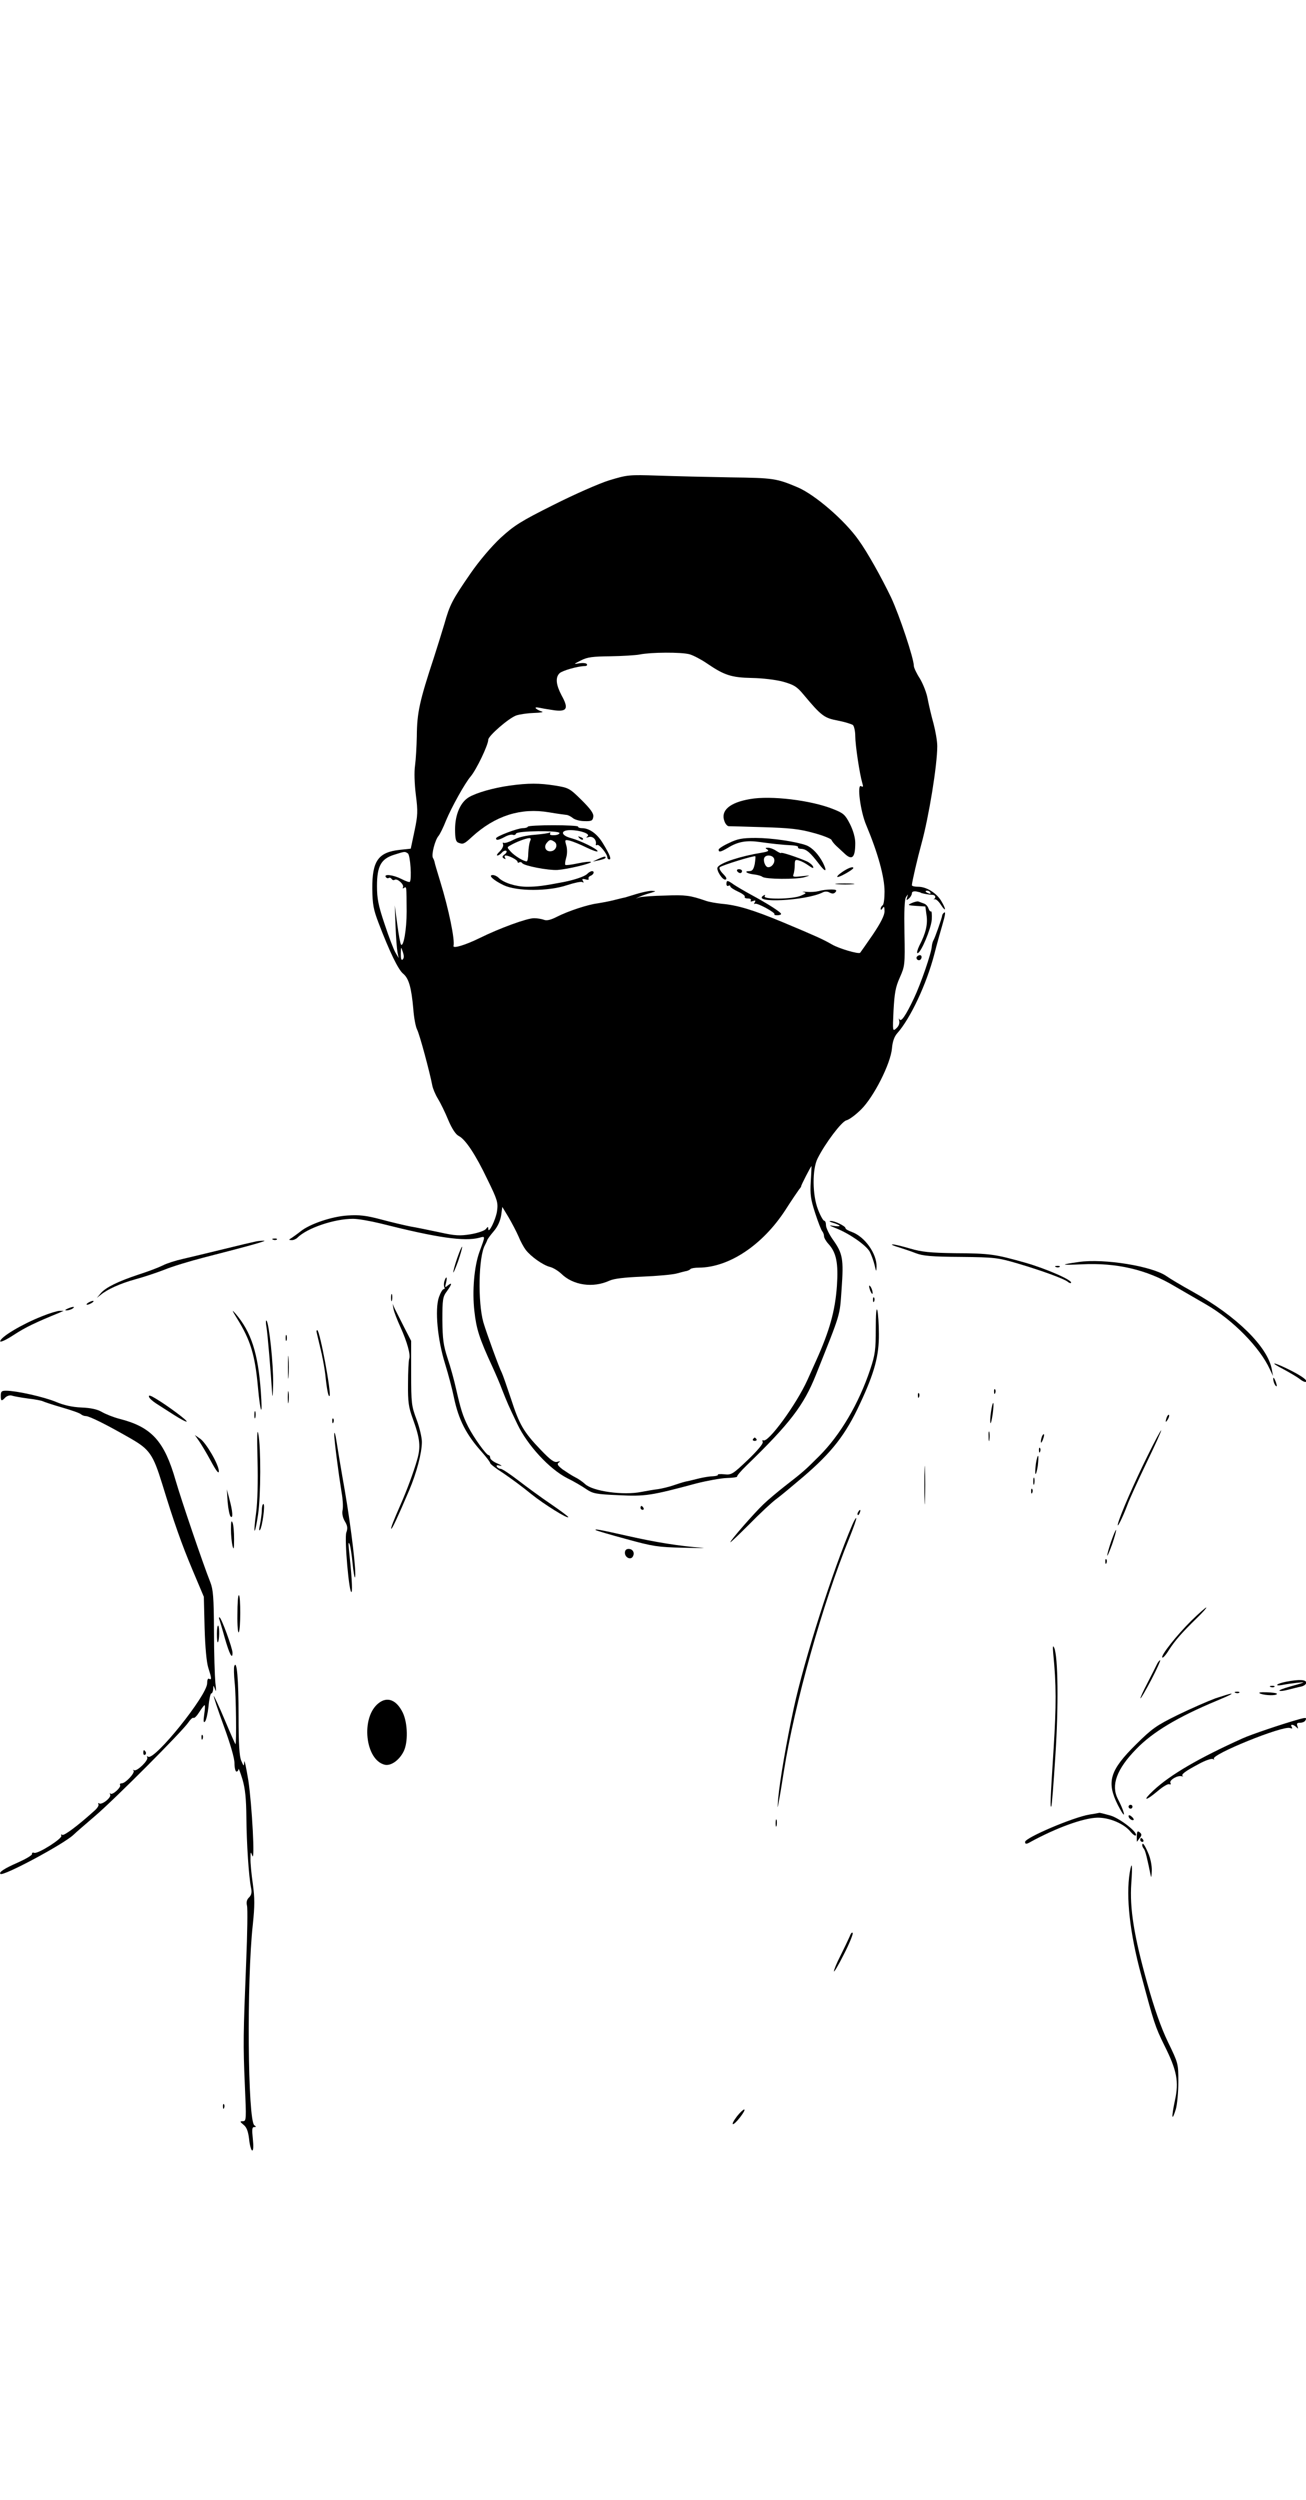 <?xml version="1.0" standalone="no"?>
<!DOCTYPE svg PUBLIC "-//W3C//DTD SVG 20010904//EN"
 "http://www.w3.org/TR/2001/REC-SVG-20010904/DTD/svg10.dtd">
<svg version="1.0" xmlns="http://www.w3.org/2000/svg"
 width="669pt" height="1280pt" viewBox="0 0 669 1280"
 preserveAspectRatio="xMidYMid meet" >

<g transform="translate(0.11,1280) scale(0.1,-0.1)"
fill="#000" stroke="none">
<path d="M3120 10341 c-52 -16 -181 -73 -286 -126 -168 -84 -201 -105 -271
-169 -47 -44 -109 -117 -154 -182 -93 -135 -106 -159 -134 -259 -13 -44 -37
-120 -53 -170 -74 -225 -87 -282 -88 -405 -1 -52 -5 -119 -9 -149 -5 -33 -3
-92 4 -150 11 -85 10 -106 -7 -186 l-19 -90 -56 -6 c-111 -12 -142 -57 -141
-199 1 -81 6 -107 32 -175 56 -147 101 -240 126 -260 29 -24 42 -70 52 -180 3
-44 12 -91 19 -105 13 -24 66 -222 78 -286 3 -17 16 -48 29 -69 13 -21 37 -70
53 -109 19 -45 39 -75 54 -82 34 -17 86 -95 147 -223 51 -104 55 -118 49 -161
-6 -44 -45 -122 -45 -91 0 12 -2 12 -12 -1 -7 -9 -42 -21 -78 -27 -55 -9 -79
-8 -160 10 -52 11 -120 25 -150 30 -30 6 -98 22 -150 36 -76 20 -110 24 -171
20 -80 -5 -193 -43 -240 -81 -15 -12 -35 -26 -45 -33 -17 -10 -17 -12 -2 -12
9 -1 23 5 30 12 50 50 189 97 285 97 26 0 89 -11 142 -24 289 -73 428 -93 505
-73 32 9 32 12 1 -72 -27 -74 -38 -201 -26 -304 10 -91 25 -139 92 -284 17
-37 40 -90 50 -118 27 -68 31 -78 78 -176 52 -109 165 -231 256 -277 33 -16
77 -42 97 -56 34 -23 50 -26 165 -31 137 -7 167 -2 398 60 55 14 126 27 157
28 31 1 55 4 53 8 -2 3 19 28 48 56 222 215 293 308 355 463 130 326 122 298
132 441 11 153 6 182 -45 253 -19 27 -35 60 -35 73 0 13 -4 23 -9 23 -5 0 -20
26 -32 58 -29 74 -30 206 -2 261 39 78 123 189 147 195 14 3 48 28 76 56 64
63 151 233 158 313 3 35 12 60 27 77 67 75 150 251 190 405 14 55 33 122 41
149 16 55 18 73 7 62 -5 -4 -8 -11 -8 -14 -1 -12 -38 -117 -45 -127 -3 -5 -7
-19 -8 -30 -1 -32 -57 -194 -91 -265 -42 -89 -67 -126 -75 -108 -3 7 -4 4 -1
-8 3 -13 -2 -27 -14 -38 -20 -18 -20 -17 -15 91 5 88 10 119 32 168 26 59 27
64 24 227 -2 114 0 173 8 185 11 17 11 17 6 -1 -6 -16 -4 -17 9 -6 8 7 15 19
15 26 0 9 8 12 23 10 12 -3 22 -5 22 -6 0 -3 41 -11 58 -11 17 0 23 -14 10
-22 -5 -2 -3 -2 4 -1 6 2 21 -11 32 -29 27 -41 27 -22 1 21 -25 41 -76 72
-117 72 -18 0 -33 3 -33 8 0 15 29 139 49 212 38 138 81 402 81 500 0 25 -9
77 -19 115 -11 39 -24 95 -30 126 -5 31 -24 78 -40 105 -17 26 -31 56 -31 65
0 38 -74 259 -116 349 -50 104 -122 233 -167 295 -71 101 -223 232 -312 270
-109 46 -124 48 -345 51 -118 2 -285 6 -370 9 -151 5 -157 4 -250 -24z m412
-891 c20 -6 60 -27 89 -47 88 -60 125 -72 229 -74 55 -1 122 -9 160 -19 56
-16 71 -25 105 -66 91 -109 106 -120 175 -133 36 -7 71 -18 78 -23 6 -6 12
-31 12 -57 0 -45 22 -192 36 -240 6 -19 4 -22 -6 -16 -22 14 -4 -129 26 -199
60 -143 94 -266 94 -341 0 -35 -4 -67 -10 -70 -5 -3 -10 -12 -10 -18 0 -7 4
-6 10 3 7 12 10 8 10 -15 0 -21 -19 -59 -60 -120 -34 -49 -63 -91 -65 -93 -8
-8 -110 22 -145 43 -47 27 -81 42 -250 113 -154 64 -234 88 -315 95 -27 3 -63
9 -80 15 -81 28 -105 31 -208 27 -62 -1 -121 -6 -132 -9 l-20 -7 20 10 c11 5
36 14 55 19 30 9 32 10 9 11 -14 1 -50 -7 -80 -16 -30 -9 -56 -17 -59 -18 -3
0 -27 -6 -55 -13 -27 -7 -66 -14 -85 -17 -49 -6 -150 -39 -207 -68 -33 -17
-54 -22 -68 -16 -11 4 -33 8 -50 8 -35 1 -179 -52 -280 -102 -71 -35 -137 -55
-133 -40 8 30 -24 187 -68 330 -14 46 -27 89 -28 95 -1 7 -5 19 -9 25 -10 15
10 92 28 113 7 8 25 44 39 80 28 67 96 190 126 225 29 34 90 161 90 188 0 19
103 109 143 124 18 6 59 12 92 13 33 1 51 4 40 7 -11 3 -24 10 -30 15 -7 7 0
8 20 4 17 -4 51 -9 77 -13 62 -7 70 11 34 76 -29 55 -33 92 -11 114 14 14 96
37 131 37 8 0 12 4 9 10 -3 5 -20 7 -38 4 -32 -5 -31 -5 8 15 33 17 61 20 150
21 61 1 128 5 150 9 58 12 214 13 257 1z m-1444 -1019 c13 -8 21 -135 10 -146
-2 -3 -22 4 -43 15 -41 21 -91 27 -80 10 4 -6 10 -8 15 -5 5 3 11 1 15 -5 4
-6 11 -8 16 -4 14 8 50 -26 42 -39 -3 -6 -1 -7 5 -3 14 8 13 13 14 -121 0 -92
-16 -183 -29 -169 -3 3 -12 49 -19 103 l-13 98 4 -105 c2 -58 7 -118 10 -135
l6 -30 -17 29 c-9 16 -34 81 -55 145 -32 95 -39 130 -39 195 0 102 21 139 88
160 57 18 54 17 70 7z m2677 -201 c3 -6 -1 -7 -9 -4 -18 7 -21 14 -7 14 6 0
13 -4 16 -10z m-2703 -342 c-7 -7 -10 3 -10 29 1 37 1 38 10 10 7 -19 7 -32 0
-39z m2090 -1137 c-4 -68 0 -92 23 -163 15 -46 31 -87 36 -92 5 -6 9 -17 9
-25 0 -8 10 -26 23 -40 40 -44 51 -98 43 -215 -9 -126 -37 -228 -106 -381 -5
-11 -25 -56 -45 -100 -57 -126 -202 -324 -226 -309 -5 3 -6 -1 -3 -9 3 -8 -27
-44 -76 -91 -77 -73 -84 -78 -120 -74 -21 2 -37 1 -34 -3 2 -3 -9 -6 -24 -7
-15 0 -47 -5 -72 -11 -25 -6 -55 -14 -68 -16 -13 -3 -42 -12 -65 -20 -23 -8
-58 -16 -77 -19 -19 -2 -58 -9 -85 -14 -92 -19 -250 3 -289 40 -12 11 -34 27
-51 35 -16 8 -45 27 -64 40 -26 20 -30 28 -20 35 10 7 8 8 -7 4 -16 -5 -35 9
-85 61 -89 93 -110 130 -153 263 -21 63 -42 123 -47 133 -13 24 -77 200 -94
257 -29 103 -25 336 8 395 6 11 11 23 12 26 0 3 14 23 32 44 21 24 34 53 39
82 l6 44 32 -53 c17 -29 40 -73 51 -98 10 -25 27 -56 37 -69 26 -34 88 -78
123 -87 17 -4 43 -20 59 -35 61 -60 163 -74 246 -36 24 11 76 17 170 21 74 3
153 10 175 16 22 6 45 12 52 13 7 2 16 6 19 10 4 4 23 7 43 7 154 1 326 115
443 295 32 50 64 97 70 105 7 8 12 16 11 17 -2 2 49 102 53 103 0 0 -1 -36 -4
-79z"/>
<path d="M2610 8778 c-85 -12 -172 -37 -210 -60 -43 -26 -70 -89 -70 -164 0
-47 4 -63 16 -68 25 -10 30 -8 70 29 119 109 251 151 396 126 40 -7 80 -12 88
-13 8 0 23 -8 33 -16 9 -8 36 -16 60 -16 36 -1 42 2 45 22 3 17 -13 39 -60 86
-61 60 -66 63 -135 74 -81 13 -138 13 -233 0z"/>
<path d="M3841 8709 c-105 -18 -152 -59 -131 -114 5 -14 15 -25 22 -25 7 0 87
-2 178 -5 132 -4 183 -9 255 -29 49 -13 91 -30 93 -36 3 -7 14 -21 26 -32 11
-10 30 -28 41 -38 39 -37 55 -21 55 54 0 26 -10 63 -27 97 -25 49 -34 56 -87
77 -113 45 -318 70 -425 51z"/>
<path d="M2703 8568 c-2 -5 -14 -8 -26 -8 -27 0 -137 -42 -137 -52 0 -12 12
-10 44 7 16 9 35 14 42 11 7 -3 14 0 16 6 5 15 223 17 223 3 0 -5 -12 -11 -27
-11 -17 -1 -25 2 -21 9 3 5 2 7 -4 4 -5 -3 -40 -8 -77 -11 -41 -3 -84 -13
-108 -26 -21 -11 -43 -18 -49 -15 -5 3 -6 0 -3 -8 3 -8 -5 -24 -17 -36 -13
-12 -18 -21 -12 -21 6 0 16 7 23 15 7 8 17 12 22 9 5 -3 1 -12 -8 -18 -13 -10
-14 -15 -4 -21 9 -5 11 -4 6 3 -4 7 -3 12 3 12 18 0 61 -23 61 -32 0 -5 4 -7
9 -3 5 3 12 1 15 -4 9 -14 135 -38 181 -35 53 4 178 34 171 41 -3 3 -33 0 -66
-7 -33 -7 -63 -11 -65 -8 -3 2 -1 19 4 36 6 19 6 45 1 63 -9 30 -8 31 18 25
15 -4 53 -19 85 -35 31 -15 57 -24 57 -19 0 11 -87 54 -136 67 -53 14 -56 41
-4 41 52 0 106 -20 88 -32 -9 -7 -7 -8 8 -3 21 5 40 -16 35 -38 -1 -5 2 -6 7
-3 9 6 52 -46 52 -64 0 -5 4 -10 10 -10 12 0 3 24 -33 83 -29 48 -69 77 -107
77 -11 0 -20 3 -20 8 0 4 -57 7 -126 7 -69 0 -128 -3 -131 -7z m11 -75 c-4
-10 -8 -37 -9 -60 0 -24 -4 -43 -8 -43 -16 0 -62 28 -82 50 -20 22 -20 22 0
33 27 16 77 35 94 36 9 1 11 -4 5 -16z m124 -2 c21 -13 10 -46 -16 -49 -27 -4
-40 22 -22 43 14 17 20 18 38 6z"/>
<path d="M2967 8509 c7 -7 15 -10 18 -7 3 3 -2 9 -12 12 -14 6 -15 5 -6 -5z"/>
<path d="M3733 8484 c-29 -13 -53 -29 -53 -34 0 -15 11 -12 47 9 51 32 96 40
165 30 65 -9 109 -14 166 -17 18 -1 31 -5 29 -9 -3 -5 5 -9 18 -9 25 -2 45
-19 89 -77 34 -45 44 -42 21 5 -23 44 -55 78 -85 90 -51 19 -178 38 -260 38
-70 0 -94 -5 -137 -26z"/>
<path d="M3929 8451 c11 -7 4 -11 -25 -16 -112 -18 -215 -52 -229 -75 -9 -14
26 -69 41 -63 8 3 3 13 -13 29 -14 14 -22 29 -17 34 11 10 176 61 182 56 2 -2
0 -20 -3 -40 -6 -27 -12 -36 -28 -36 -30 0 -12 -13 25 -17 17 -2 36 -7 42 -12
16 -13 174 -14 216 -2 33 10 32 10 -14 5 -43 -5 -48 -4 -42 11 3 9 6 30 6 46
0 27 3 30 23 23 12 -3 34 -15 49 -26 20 -14 26 -15 22 -5 -3 8 -17 20 -32 27
-45 20 -132 49 -132 43 0 -3 -11 2 -25 11 -13 9 -32 16 -42 16 -15 0 -15 -2
-4 -9z m35 -47 c7 -19 -10 -44 -30 -44 -15 0 -28 35 -19 50 10 16 42 12 49 -6z"/>
<path d="M3065 8403 l-30 -14 30 6 c31 7 41 12 34 19 -2 2 -17 -3 -34 -11z"/>
<path d="M4311 8334 c-19 -13 -28 -24 -21 -24 13 0 80 38 80 46 0 10 -28 0
-59 -22z"/>
<path d="M3775 8340 c3 -5 10 -10 16 -10 5 0 9 5 9 10 0 6 -7 10 -16 10 -8 0
-12 -4 -9 -10z"/>
<path d="M3007 8326 c-12 -13 -66 -31 -122 -42 -99 -19 -136 -24 -186 -24 -57
0 -120 20 -146 46 -8 8 -21 14 -30 14 -26 0 4 -27 56 -52 67 -32 229 -32 324
0 37 12 73 20 79 16 7 -5 8 -2 3 6 -6 10 -3 12 13 8 12 -4 19 -2 16 3 -3 5 2
12 10 15 17 7 22 24 7 24 -5 0 -16 -6 -24 -14z"/>
<path d="M3720 8274 c0 -8 5 -12 10 -9 6 3 10 2 10 -3 0 -5 18 -17 40 -27 22
-10 37 -22 34 -26 -3 -5 4 -9 16 -9 12 0 18 -4 15 -10 -4 -6 1 -7 11 -3 13 5
15 3 9 -7 -5 -8 -4 -11 1 -7 11 6 107 -46 100 -54 -3 -3 4 -5 14 -5 11 0 20 3
20 7 0 9 -75 56 -155 99 -33 18 -72 41 -87 51 -32 23 -38 24 -38 3z"/>
<path d="M4288 8273 c23 -2 59 -2 80 0 20 2 1 4 -43 4 -44 0 -61 -2 -37 -4z"/>
<path d="M4194 8238 c-16 -4 -44 -6 -64 -4 -19 2 -26 1 -15 -1 16 -4 14 -7
-14 -19 -42 -18 -196 -20 -185 -2 4 7 3 8 -5 4 -68 -42 217 -28 302 15 11 6
25 6 36 -1 14 -7 22 -6 30 3 8 10 3 13 -23 13 -18 0 -46 -3 -62 -8z"/>
<path d="M3856 5432 c-3 -5 1 -9 9 -9 8 0 12 4 9 9 -3 4 -7 8 -9 8 -2 0 -6 -4
-9 -8z"/>
<path d="M4670 8177 c-24 -11 -22 -12 22 -15 l47 -3 6 -44 c7 -46 -3 -92 -37
-157 -10 -21 -14 -38 -9 -38 17 0 69 124 73 172 1 25 0 44 -4 42 -4 -2 -9 4
-13 15 -3 10 -13 22 -23 25 -9 3 -21 8 -27 10 -5 3 -21 -1 -35 -7z"/>
<path d="M4695 7901 c-6 -11 9 -23 19 -14 9 9 7 23 -3 23 -6 0 -12 -4 -16 -9z"/>
<path d="M4268 6539 c17 -5 32 -12 32 -15 0 -3 -15 -3 -32 0 -26 5 -23 2 15
-13 70 -28 155 -88 172 -121 8 -16 19 -46 24 -67 8 -36 9 -36 10 -8 2 66 -60
153 -125 177 -19 7 -34 15 -34 20 0 11 -56 38 -77 37 -10 0 -3 -5 15 -10z"/>
<path d="M1398 6453 c7 -3 16 -2 19 1 4 3 -2 6 -13 5 -11 0 -14 -3 -6 -6z"/>
<path d="M1305 6443 c-11 -2 -83 -19 -160 -38 -77 -19 -170 -41 -208 -50 -37
-8 -84 -23 -105 -34 -20 -10 -75 -31 -122 -46 -106 -35 -169 -66 -195 -96
l-20 -24 20 16 c34 28 100 58 176 79 41 11 108 33 149 49 41 17 131 44 200 62
250 64 334 88 310 87 -14 0 -34 -2 -45 -5z"/>
<path d="M4600 6415 c25 -8 65 -21 90 -31 36 -14 81 -18 230 -19 177 -2 190
-4 293 -34 125 -37 236 -78 255 -93 7 -6 15 -9 17 -6 12 12 -125 72 -233 103
-156 44 -181 48 -362 49 -127 2 -168 6 -230 24 -41 12 -81 22 -90 21 -8 0 5
-7 30 -14z"/>
<path d="M2341 6359 c-12 -35 -21 -68 -20 -73 0 -6 11 20 25 58 13 38 22 71
20 73 -2 2 -13 -24 -25 -58z"/>
<path d="M5525 6339 c-99 -14 -95 -17 15 -12 178 9 334 -27 474 -111 50 -29
124 -72 164 -95 137 -79 275 -220 326 -332 l16 -34 -6 33 c-20 116 -181 274
-404 398 -58 32 -118 68 -135 80 -71 51 -321 92 -450 73z"/>
<path d="M5408 6313 c7 -3 16 -2 19 1 4 3 -2 6 -13 5 -11 0 -14 -3 -6 -6z"/>
<path d="M2275 6240 c-3 -11 -3 -24 0 -30 3 -5 2 -10 -3 -10 -6 0 -17 -19 -25
-42 -21 -63 -7 -216 32 -341 17 -55 37 -131 45 -171 24 -115 63 -191 144 -281
23 -26 42 -51 42 -56 0 -4 30 -28 68 -52 37 -25 101 -72 142 -106 66 -53 190
-130 190 -118 0 3 -39 32 -87 65 -49 33 -124 88 -167 121 -44 34 -85 61 -92
61 -7 0 -16 5 -20 11 -4 8 1 9 17 5 13 -3 7 2 -13 11 -21 8 -38 22 -38 29 0 8
-4 14 -8 14 -12 0 -77 91 -105 146 -28 56 -38 89 -62 194 -9 41 -28 111 -43
155 -22 68 -26 98 -27 197 0 105 2 119 23 147 26 36 29 49 5 30 -15 -13 -16
-11 -9 14 7 31 1 37 -9 7z"/>
<path d="M4451 6215 c1 -19 18 -51 18 -35 0 8 -4 22 -9 30 -5 8 -9 11 -9 5z"/>
<path d="M2002 6155 c0 -16 2 -22 5 -12 2 9 2 23 0 30 -3 6 -5 -1 -5 -18z"/>
<path d="M4471 6144 c0 -11 3 -14 6 -6 3 7 2 16 -1 19 -3 4 -6 -2 -5 -13z"/>
<path d="M450 6130 c-8 -5 -10 -10 -5 -10 6 0 17 5 25 10 8 5 11 10 5 10 -5 0
-17 -5 -25 -10z"/>
<path d="M2015 6097 c3 -15 19 -56 35 -91 35 -77 53 -143 45 -163 -3 -9 -6
-66 -6 -127 -1 -95 3 -121 25 -181 37 -102 41 -143 21 -211 -17 -59 -52 -155
-85 -229 -35 -80 -50 -118 -47 -122 4 -3 33 59 92 197 38 90 65 191 65 248 0
22 -12 74 -27 114 -26 69 -28 82 -28 238 l0 165 -36 70 c-20 39 -41 81 -48 95
l-11 25 5 -28z"/>
<path d="M4485 5997 c0 -107 -3 -132 -28 -207 -59 -177 -154 -337 -261 -444
-74 -74 -82 -81 -181 -158 -33 -26 -81 -66 -106 -90 -46 -44 -169 -184 -169
-194 0 -3 44 39 98 93 53 54 115 112 137 128 22 16 83 67 136 112 149 127 220
218 294 378 74 158 97 245 96 355 0 52 -4 107 -8 122 -5 17 -8 -19 -8 -95z"/>
<path d="M345 6100 c-13 -6 -15 -9 -5 -9 8 0 22 4 30 9 18 12 2 12 -25 0z"/>
<path d="M1213 6050 c69 -111 92 -186 107 -350 13 -142 25 -161 15 -25 -14
196 -49 306 -130 400 -20 23 -18 17 8 -25z"/>
<path d="M214 6061 c-102 -40 -214 -107 -214 -128 0 -7 32 8 70 33 60 39 110
63 235 114 l20 9 -20 0 c-11 0 -52 -12 -91 -28z"/>
<path d="M1364 6005 c6 -37 22 -227 29 -340 2 -27 4 -5 5 50 2 98 -21 312 -34
324 -4 3 -4 -12 0 -34z"/>
<path d="M1620 5984 c0 -3 9 -40 19 -82 11 -43 22 -104 26 -137 8 -79 16 -118
22 -112 11 11 -50 337 -63 337 -2 0 -4 -3 -4 -6z"/>
<path d="M1462 5950 c0 -14 2 -19 5 -12 2 6 2 18 0 25 -3 6 -5 1 -5 -13z"/>
<path d="M1474 5800 c0 -52 1 -74 3 -47 2 26 2 68 0 95 -2 26 -3 4 -3 -48z"/>
<path d="M6575 5789 c33 -18 71 -40 84 -51 13 -10 27 -16 30 -12 8 8 -24 31
-93 65 -80 39 -97 37 -21 -2z"/>
<path d="M6521 5740 c0 -8 4 -22 9 -30 12 -18 12 -2 0 25 -6 13 -9 15 -9 5z"/>
<path d="M1473 5645 c0 -27 2 -38 4 -22 2 15 2 37 0 50 -2 12 -4 0 -4 -28z"/>
<path d="M5091 5674 c0 -11 3 -14 6 -6 3 7 2 16 -1 19 -3 4 -6 -2 -5 -13z"/>
<path d="M3 5655 c0 -29 3 -31 24 -9 9 8 23 12 32 9 8 -3 46 -10 83 -15 36 -4
71 -11 76 -14 6 -3 50 -18 99 -32 48 -14 92 -29 97 -35 6 -5 17 -9 25 -9 18 0
110 -46 228 -114 98 -56 116 -82 163 -234 59 -193 99 -307 156 -442 l57 -135
4 -160 c3 -101 10 -176 19 -204 17 -53 18 -64 4 -56 -6 4 -10 -6 -10 -23 0
-62 -269 -396 -302 -376 -6 4 -8 3 -5 -3 9 -14 -53 -74 -67 -66 -6 3 -8 2 -3
-2 9 -11 -41 -65 -60 -65 -8 0 -12 -4 -9 -9 7 -11 -39 -53 -49 -44 -4 5 -5 3
-2 -4 9 -14 -41 -55 -56 -46 -5 3 -7 2 -4 -4 4 -6 -6 -21 -21 -34 -90 -81
-155 -128 -164 -123 -6 4 -8 2 -5 -4 9 -13 -120 -95 -139 -88 -7 3 -13 0 -11
-6 1 -6 -31 -25 -71 -43 -71 -31 -100 -50 -91 -59 13 -14 323 152 374 200 11
11 61 54 110 96 99 84 451 437 479 480 10 15 22 26 26 23 5 -3 18 11 30 30 12
19 24 35 27 35 3 0 2 -21 -2 -47 -5 -35 -4 -45 4 -37 6 6 14 40 18 77 3 37 10
67 14 67 5 0 9 10 10 23 1 21 1 21 10 -3 5 -16 6 -3 1 35 -3 33 -7 152 -7 265
-1 172 -4 212 -19 250 -37 93 -148 419 -177 519 -58 203 -123 275 -288 317
-31 8 -71 24 -90 35 -24 14 -57 21 -105 23 -48 2 -91 12 -131 29 -60 25 -202
57 -255 57 -23 0 -27 -4 -27 -25z"/>
<path d="M4701 5654 c0 -11 3 -14 6 -6 3 7 2 16 -1 19 -3 4 -6 -2 -5 -13z"/>
<path d="M762 5649 c2 -8 19 -23 36 -34 17 -11 59 -38 92 -59 33 -21 63 -37
65 -34 5 5 -97 81 -159 118 -26 16 -37 19 -34 9z"/>
<path d="M5075 5570 c-4 -28 -5 -53 -2 -56 2 -3 7 19 11 47 4 28 5 53 3 56 -3
2 -8 -19 -12 -47z"/>
<path d="M1302 5555 c0 -16 2 -22 5 -12 2 9 2 23 0 30 -3 6 -5 -1 -5 -18z"/>
<path d="M5976 5545 c-9 -26 -7 -32 5 -12 6 10 9 21 6 23 -2 3 -7 -2 -11 -11z"/>
<path d="M1701 5524 c0 -11 3 -14 6 -6 3 7 2 16 -1 19 -3 4 -6 -2 -5 -13z"/>
<path d="M1318 5325 c3 -110 0 -215 -7 -269 -7 -48 -10 -90 -8 -93 3 -2 11 36
18 84 14 97 15 342 1 413 -6 30 -7 -16 -4 -135z"/>
<path d="M1711 5459 c-1 -26 21 -196 38 -302 6 -32 8 -71 5 -87 -4 -18 0 -39
11 -58 14 -23 16 -36 8 -58 -11 -31 15 -323 27 -304 5 9 0 92 -14 220 -3 30
-2 38 4 24 4 -11 11 -55 15 -98 4 -42 10 -75 12 -72 10 10 -19 255 -52 446
-19 107 -38 222 -43 255 -5 33 -10 48 -11 34z"/>
<path d="M5063 5445 c0 -22 2 -30 4 -17 2 12 2 30 0 40 -3 9 -5 -1 -4 -23z"/>
<path d="M5878 5348 c-68 -137 -141 -304 -152 -348 -9 -35 24 31 48 95 10 28
54 124 97 214 44 90 78 166 76 168 -2 2 -33 -56 -69 -129z"/>
<path d="M5336 5445 c-3 -9 -6 -22 -5 -28 0 -7 5 -1 10 12 5 13 8 26 5 28 -2
2 -6 -3 -10 -12z"/>
<path d="M1018 5423 c11 -16 39 -62 61 -103 28 -52 41 -68 41 -52 0 33 -66
147 -97 167 l-26 18 21 -30z"/>
<path d="M5321 5374 c0 -11 3 -14 6 -6 3 7 2 16 -1 19 -3 4 -6 -2 -5 -13z"/>
<path d="M4734 5195 c0 -88 2 -123 3 -77 2 46 2 118 0 160 -1 42 -3 5 -3 -83z"/>
<path d="M5305 5305 c-3 -26 -4 -49 -2 -51 3 -3 8 16 12 41 3 26 4 49 2 51 -3
3 -8 -16 -12 -41z"/>
<path d="M5292 5215 c0 -16 2 -22 5 -12 2 9 2 23 0 30 -3 6 -5 -1 -5 -18z"/>
<path d="M5281 5164 c0 -11 3 -14 6 -6 3 7 2 16 -1 19 -3 4 -6 -2 -5 -13z"/>
<path d="M1165 5110 c3 -35 10 -69 15 -74 14 -14 11 27 -6 89 l-13 50 4 -65z"/>
<path d="M1340 5068 c0 -18 -5 -50 -9 -72 -5 -21 -6 -35 -1 -30 12 13 29 134
18 134 -4 0 -8 -15 -8 -32z"/>
<path d="M3280 5080 c0 -5 5 -10 11 -10 5 0 7 5 4 10 -3 6 -8 10 -11 10 -2 0
-4 -4 -4 -10z"/>
<path d="M4395 5059 c-4 -6 -5 -12 -2 -15 2 -3 7 2 10 11 7 17 1 20 -8 4z"/>
<path d="M4365 4994 c-102 -237 -246 -690 -300 -939 -37 -171 -72 -373 -80
-465 -4 -54 -4 -54 4 -10 5 25 16 92 25 150 55 348 199 861 335 1194 22 55 39
102 36 104 -2 2 -11 -13 -20 -34z"/>
<path d="M1182 4970 c0 -30 4 -68 8 -85 6 -23 8 -15 8 35 0 36 -3 74 -8 85 -6
14 -8 4 -8 -35z"/>
<path d="M3051 4966 c2 -2 72 -23 154 -45 138 -38 162 -42 295 -45 80 -2 123
-2 95 0 -113 8 -238 28 -379 60 -147 33 -174 38 -165 30z"/>
<path d="M5691 4909 c-12 -35 -21 -68 -20 -73 0 -6 11 20 25 58 13 38 22 71
20 73 -2 2 -13 -24 -25 -58z"/>
<path d="M3200 4850 c0 -24 29 -38 40 -20 12 19 1 40 -21 40 -12 0 -19 -7 -19
-20z"/>
<path d="M5661 4804 c0 -11 3 -14 6 -6 3 7 2 16 -1 19 -3 4 -6 -2 -5 -13z"/>
<path d="M1215 4534 c-1 -57 3 -98 7 -91 10 15 10 184 1 190 -5 3 -8 -42 -8
-99z"/>
<path d="M6102 4503 c-74 -73 -159 -180 -149 -189 3 -4 19 14 34 39 33 50 64
86 143 163 30 29 52 54 48 54 -4 0 -38 -30 -76 -67z"/>
<path d="M1123 4508 c2 -7 15 -49 27 -93 24 -84 40 -114 40 -77 0 24 -58 182
-67 182 -3 0 -3 -6 0 -12z"/>
<path d="M1110 4435 c0 -27 2 -46 5 -43 8 8 9 77 2 85 -4 3 -7 -15 -7 -42z"/>
<path d="M5394 4335 c16 -159 16 -265 2 -488 -17 -264 -18 -303 -12 -296 3 2
12 119 21 259 17 256 14 509 -6 554 -7 15 -8 6 -5 -29z"/>
<path d="M5924 4277 c-6 -12 -27 -55 -48 -95 -21 -40 -37 -75 -35 -77 2 -2 27
41 56 96 28 54 48 99 45 99 -4 0 -12 -10 -18 -23z"/>
<path d="M1199 4270 c-3 -8 -2 -46 2 -85 7 -60 10 -315 4 -315 -1 0 -26 56
-55 125 -29 69 -55 124 -56 122 -2 -2 21 -71 51 -153 34 -93 55 -165 55 -191
0 -24 5 -43 10 -43 6 0 10 6 11 13 0 6 9 -17 20 -53 14 -48 19 -98 20 -195 1
-130 12 -303 24 -361 5 -22 2 -36 -10 -48 -12 -11 -15 -25 -11 -42 4 -14 2
-143 -4 -287 -15 -376 -16 -421 -7 -629 8 -179 8 -188 -10 -188 -16 0 -16 -2
3 -18 16 -12 24 -33 29 -74 3 -32 11 -58 16 -58 6 0 7 23 3 60 -5 48 -4 60 7
60 11 0 11 2 1 9 -34 21 -40 739 -8 1028 10 96 10 135 0 208 -7 50 -13 108
-12 130 0 36 1 37 9 15 15 -43 -1 257 -20 385 -11 66 -20 109 -21 95 -2 -25
-2 -25 -15 5 -10 22 -14 86 -14 230 0 188 -9 290 -22 255z"/>
<path d="M6587 4190 c-20 -4 -41 -10 -45 -15 -4 -4 7 -5 23 -2 45 9 121 17
110 13 -5 -3 -36 -12 -69 -21 -32 -9 -56 -18 -53 -21 3 -3 22 -1 44 5 21 5 50
13 66 16 15 3 27 12 27 20 0 16 -36 18 -103 5z"/>
<path d="M6508 4163 c7 -3 16 -2 19 1 4 3 -2 6 -13 5 -11 0 -14 -3 -6 -6z"/>
<path d="M6328 4133 c7 -3 16 -2 19 1 4 3 -2 6 -13 5 -11 0 -14 -3 -6 -6z"/>
<path d="M6455 4129 c26 -10 85 -11 85 -1 0 4 -24 7 -53 8 -34 1 -45 -1 -32
-7z"/>
<path d="M6225 4105 c-38 -14 -125 -52 -193 -85 -110 -54 -132 -70 -213 -150
-136 -134 -153 -193 -94 -311 14 -27 27 -49 30 -49 6 0 -9 40 -30 80 -36 70
-6 153 95 256 83 86 211 163 410 246 69 29 85 37 75 37 -5 0 -41 -11 -80 -24z"/>
<path d="M1938 4080 c-92 -72 -69 -291 32 -315 31 -7 73 22 96 67 24 46 22
146 -4 200 -32 65 -79 84 -124 48z"/>
<path d="M6650 3997 c-88 -25 -242 -77 -286 -97 -222 -100 -369 -185 -456
-266 -60 -56 -43 -58 22 -3 27 23 53 38 59 34 6 -3 9 0 5 8 -5 14 37 39 58 33
7 -1 10 -1 6 1 -12 7 12 25 80 61 34 19 67 30 74 26 7 -4 10 -3 5 1 -18 21
354 172 390 158 11 -4 14 -3 9 5 -10 16 7 15 23 0 10 -11 11 -10 6 5 -5 13 -2
17 13 17 12 0 24 5 27 11 10 16 4 17 -35 6z"/>
<path d="M1031 3904 c0 -11 3 -14 6 -6 3 7 2 16 -1 19 -3 4 -6 -2 -5 -13z"/>
<path d="M733 3825 c0 -8 4 -12 9 -9 5 3 6 10 3 15 -9 13 -12 11 -12 -6z"/>
<path d="M5780 3550 c0 -5 5 -10 10 -10 6 0 10 5 10 10 0 6 -4 10 -10 10 -5 0
-10 -4 -10 -10z"/>
<path d="M5580 3510 c-85 -14 -330 -119 -330 -140 0 -12 6 -13 28 0 132 72
269 122 342 124 62 1 138 -31 171 -73 11 -13 22 -21 26 -18 13 14 -80 87 -130
102 -28 8 -53 14 -56 14 -3 -1 -26 -5 -51 -9z"/>
<path d="M5780 3502 c0 -12 19 -26 26 -19 2 2 -2 10 -11 17 -9 8 -15 8 -15 2z"/>
<path d="M3972 3465 c0 -16 2 -22 5 -12 2 9 2 23 0 30 -3 6 -5 -1 -5 -18z"/>
<path d="M5822 3399 c0 -17 0 -29 1 -28 2 2 8 11 15 20 10 13 10 19 -1 28 -11
9 -14 5 -15 -20z"/>
<path d="M5840 3380 c0 -5 5 -10 11 -10 5 0 7 5 4 10 -3 6 -8 10 -11 10 -2 0
-4 -4 -4 -10z"/>
<path d="M5850 3352 c0 -4 4 -12 8 -17 8 -9 17 -47 36 -140 2 -11 4 1 5 27 1
26 -7 66 -19 92 -18 42 -30 58 -30 38z"/>
<path d="M5786 3213 c-20 -124 0 -309 59 -526 65 -243 71 -263 118 -358 65
-130 76 -186 54 -285 -18 -85 -16 -111 5 -43 7 24 13 87 13 139 0 95 0 96 -53
205 -36 75 -70 171 -107 304 -67 239 -90 381 -81 509 7 95 3 120 -8 55z"/>
<path d="M4351 2885 c-7 -16 -28 -60 -47 -98 -19 -37 -34 -73 -33 -80 0 -6 23
32 50 86 28 54 48 104 46 110 -3 7 -10 -1 -16 -18z"/>
<path d="M1141 2014 c0 -11 3 -14 6 -6 3 7 2 16 -1 19 -3 4 -6 -2 -5 -13z"/>
<path d="M3774 1965 c-38 -50 -23 -55 16 -5 17 22 27 40 21 40 -5 0 -22 -16
-37 -35z"/>
</g>
</svg>
